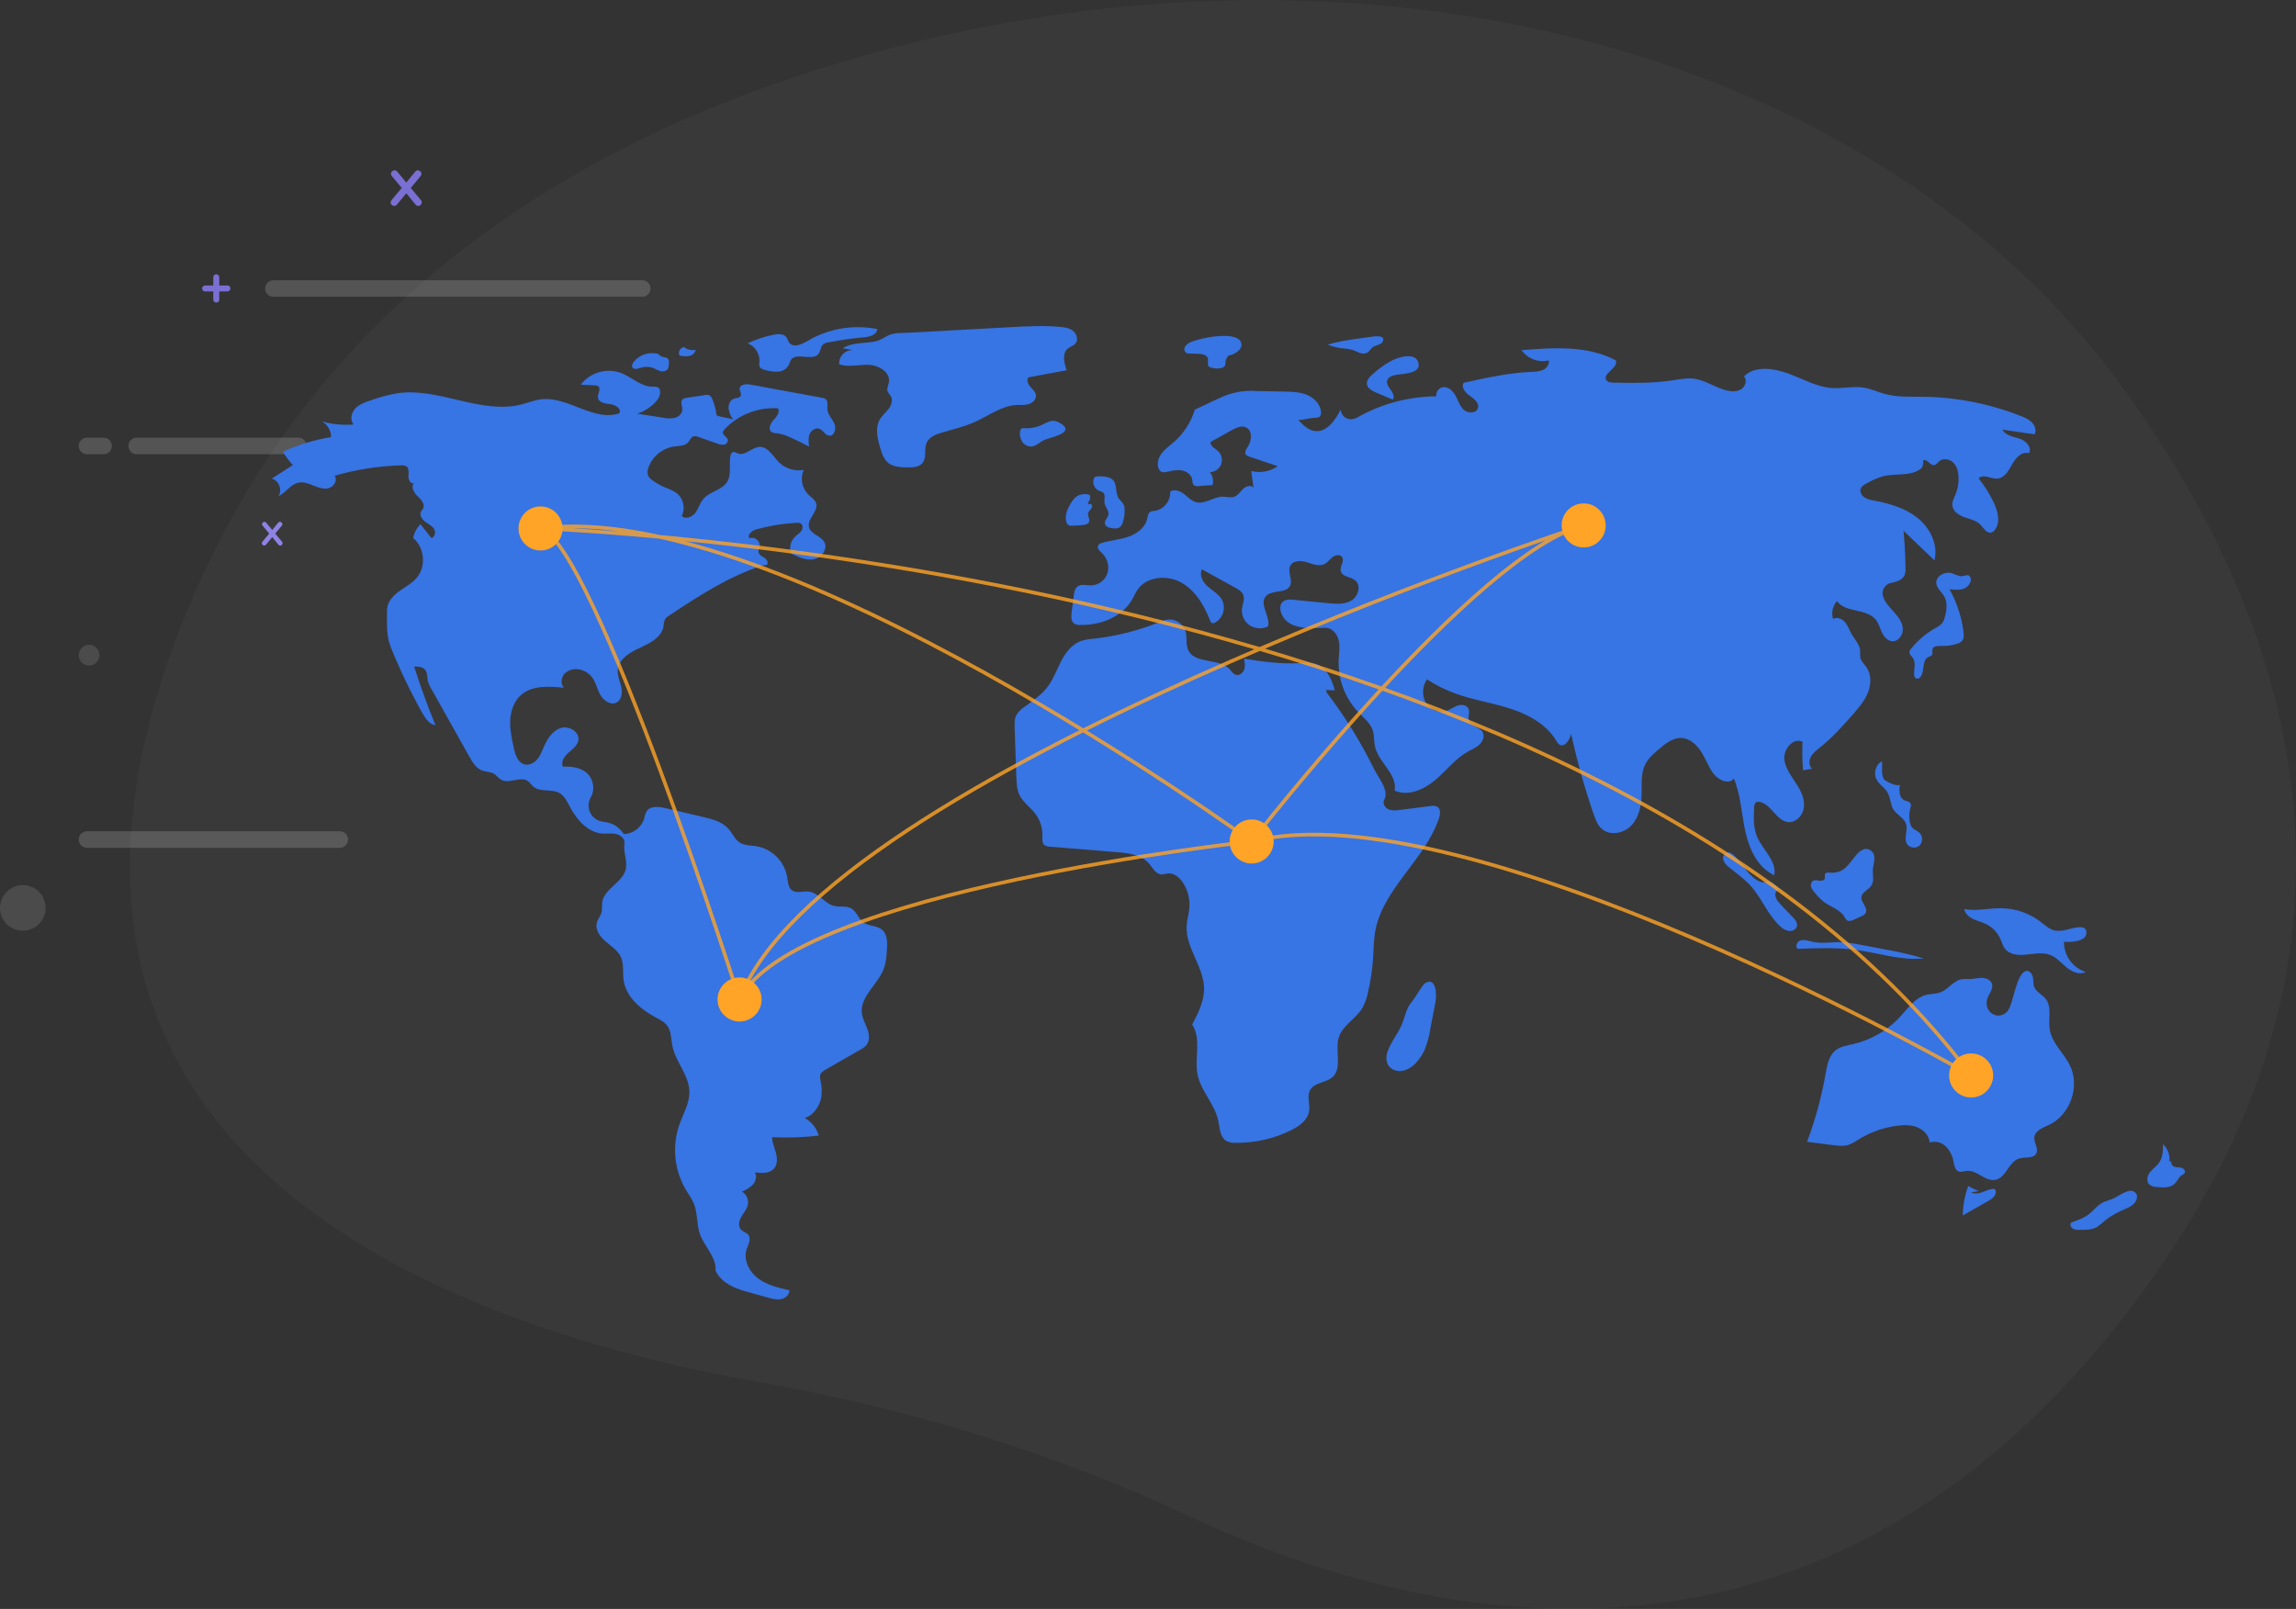 <?xml version="1.0" encoding="utf-8"?>
<!-- Generator: Adobe Illustrator 17.0.0, SVG Export Plug-In . SVG Version: 6.00 Build 0)  -->
<!DOCTYPE svg PUBLIC "-//W3C//DTD SVG 1.1//EN" "http://www.w3.org/Graphics/SVG/1.1/DTD/svg11.dtd">
<svg version="1.1" id="e37c00f5-ff96-45aa-87ea-1a24b78ba7bd"
	 xmlns="http://www.w3.org/2000/svg" xmlns:xlink="http://www.w3.org/1999/xlink" x="0px" y="0px" width="1247.173px"
	 height="873.979px" viewBox="-1447.534 23.733 1247.173 873.979" enable-background="new -1447.534 23.733 1247.173 873.979"
	 xml:space="preserve">
<rect x="-1447.534" y="23.733" width="1247.173" height="873.979" fill="#333333" stroke="none"/>
<g>
	<circle fill="#C4C4C4" fill-opacity="0.17" cx="-1399.146" cy="379.628" r="5.627"/>
	<circle fill="#C4C4C4" fill-opacity="0.17" cx="-1435.156" cy="516.916" r="12.378"/>
	<path fill="#C4C4C4" fill-opacity="0.23" d="M-1298.993,175.946h200.306c2.486,0,4.501,2.015,4.501,4.501l0,0
		c0,2.486-2.015,4.501-4.501,4.501h-200.306c-2.486,0-4.501-2.015-4.501-4.501l0,0
		C-1303.494,177.961-1301.479,175.946-1298.993,175.946z"/>
	<path fill="#C4C4C4" fill-opacity="0.23" d="M-1373.264,261.47h87.774c2.486,0,4.501,2.015,4.501,4.501l0,0
		c0,2.486-2.015,4.501-4.501,4.501h-87.774c-2.486,0-4.501-2.015-4.501-4.501l0,0C-1377.765,263.485-1375.75,261.47-1373.264,261.47
		z"/>
	<path fill="#C4C4C4" fill-opacity="0.23" d="M-1400.271,475.279h137.288c2.486,0,4.501,2.015,4.501,4.501l0,0
		c0,2.486-2.015,4.501-4.501,4.501h-137.288c-2.486,0-4.501-2.015-4.501-4.501l0,0
		C-1404.772,477.294-1402.757,475.279-1400.271,475.279z"/>
	<path fill="#C4C4C4" fill-opacity="0.23" d="M-1400.271,261.47h9.003c2.486,0,4.501,2.015,4.501,4.501l0,0
		c0,2.486-2.015,4.501-4.501,4.501h-9.003c-2.486,0-4.501-2.015-4.501-4.501l0,0C-1404.772,263.485-1402.757,261.47-1400.271,261.47
		z"/>
	<path fill="#7A6FD3" d="M-1324.002,178.8c0.462,0,0.851,0.158,1.166,0.473c0.315,0.294,0.473,0.672,0.473,1.134
		s-0.157,0.851-0.473,1.166c-0.315,0.315-0.704,0.473-1.166,0.473h-4.411v4.443c0,0.462-0.157,0.851-0.473,1.166
		c-0.315,0.294-0.704,0.441-1.166,0.441s-0.851-0.147-1.166-0.441c-0.315-0.315-0.473-0.704-0.473-1.166v-4.443h-4.411
		c-0.462,0-0.851-0.158-1.166-0.473c-0.315-0.315-0.473-0.704-0.473-1.166s0.158-0.84,0.473-1.134
		c0.315-0.315,0.704-0.473,1.166-0.473h4.411v-4.443c0-0.462,0.158-0.851,0.473-1.166c0.315-0.315,0.704-0.473,1.166-0.473
		s0.851,0.158,1.166,0.473c0.315,0.315,0.473,0.704,0.473,1.166v4.443H-1324.002z"/>
	<path fill="#7A6FD3" d="M-1218.907,132.41c0.342,0.396,0.513,0.81,0.513,1.242c0,0.522-0.207,0.981-0.621,1.377
		c-0.396,0.378-0.855,0.567-1.377,0.567c-0.54,0-0.999-0.225-1.377-0.675l-5.077-6.212l-5.131,6.212
		c-0.396,0.45-0.855,0.675-1.377,0.675c-0.504,0-0.963-0.189-1.377-0.567c-0.396-0.396-0.594-0.855-0.594-1.377
		c0-0.45,0.162-0.864,0.486-1.242l5.536-6.59l-5.348-6.401c-0.342-0.396-0.513-0.81-0.513-1.242c0-0.522,0.198-0.972,0.594-1.35
		c0.414-0.396,0.873-0.594,1.377-0.594c0.54,0,1.008,0.234,1.404,0.702l4.942,5.969l4.888-5.969
		c0.396-0.468,0.864-0.702,1.404-0.702c0.504,0,0.954,0.198,1.35,0.594c0.414,0.378,0.621,0.828,0.621,1.35
		c0,0.45-0.162,0.864-0.486,1.242l-5.348,6.401L-1218.907,132.41z"/>
	<path fill="#8A7FE3" d="M-1294.366,317.969c0.228,0.263,0.342,0.54,0.342,0.828c0,0.349-0.138,0.655-0.414,0.918
		c-0.264,0.252-0.57,0.378-0.918,0.378c-0.36,0-0.666-0.151-0.918-0.45l-3.385-4.141l-3.421,4.141
		c-0.264,0.299-0.57,0.45-0.918,0.45c-0.336,0-0.642-0.126-0.918-0.378c-0.264-0.263-0.396-0.569-0.396-0.918
		c0-0.299,0.108-0.576,0.324-0.828l3.691-4.393l-3.565-4.267c-0.228-0.263-0.342-0.54-0.342-0.828c0-0.349,0.132-0.648,0.396-0.9
		c0.276-0.263,0.582-0.396,0.918-0.396c0.36,0,0.672,0.155,0.936,0.468l3.295,3.979l3.259-3.979
		c0.264-0.313,0.576-0.468,0.936-0.468c0.336,0,0.636,0.133,0.9,0.396c0.276,0.252,0.414,0.551,0.414,0.9
		c0,0.299-0.108,0.576-0.324,0.828l-3.565,4.267L-1294.366,317.969z"/>
</g>
<title>connected world</title>
<path fill="#FFFFFF" fill-opacity="0.03" d="M-293.001,236.185C-426.544,50.355-708.646-25.026-986.084,56.161
	c-146.673,42.921-288.094,128.92-358.178,295.441c-125.283,297.675,137.765,392.745,309.77,423.045
	c83.172,14.651,161.507,39.263,233.089,72.771c128.783,60.284,356.739,113.702,528.632-137.409
	C-148.182,528.003-204.049,359.966-293.001,236.185z"/>
<path fill="#3774E4" d="M-1058.268,249.366c-0.374-2.953-1.129-5.846-2.248-8.605c-0.288-1.055-1.007-1.94-1.98-2.439
	c-0.643-0.167-1.318-0.175-1.965-0.022l-10.087,1.544c-0.844,0.039-1.653,0.353-2.302,0.894c-1.314,1.382-0.02,3.607-0.06,5.513
	c-0.045,2.143-1.95,3.883-4.015,4.459c-2.108,0.426-4.283,0.399-6.38-0.079l-14.105-2.192c4.154-1.326,7.852-3.794,10.671-7.121
	c1.856-2.199,2.844-6.304,0.161-7.345c-0.797-0.219-1.628-0.285-2.45-0.197c-6.391,0.05-11.419-5.286-17.402-7.533
	c-7.855-2.76-16.593-0.155-21.655,6.455l7.514,0.362c0.707-0.039,1.408,0.148,2.001,0.534c1.647,1.353-0.401,3.952-0.169,6.07
	c0.301,2.752,3.956,3.34,6.711,3.619c2.755,0.278,6.25,2.517,4.925,4.948c-13.847,4.769-27.937-9.323-42.479-7.588
	c-3.681,0.439-7.156,1.885-10.749,2.794c-21.951,5.554-44.644-9.264-67.068-6.126c-4.985,0.85-9.885,2.142-14.64,3.861
	c-3.052,1.002-6.235,2.085-8.453,4.409c-2.218,2.324-3.062,6.298-0.961,8.729c-5.79,0.477-11.619-0.077-17.216-1.636
	c3.083,1.714,4.984,4.973,4.959,8.5c-9.041,1.474-17.842,4.158-26.167,7.979c1.554,2.584,3.369,5.001,5.416,7.215l-11.445,7.353
	c3.867,0.974,5.866,6.247,3.617,9.54c4.009-1.784,6.494-6.398,10.782-7.333c2.809-0.613,5.667,0.536,8.332,1.616
	c2.665,1.079,5.593,2.126,8.352,1.316s4.793-4.387,3.04-6.666c11.79-3.44,23.975-5.344,36.253-5.664
	c0.947-0.119,1.908,0.063,2.746,0.521c1.598,1.109,1.178,3.504,1.092,5.447s1.428,4.497,3.165,3.621
	c-2.043,1.772-0.297,5.108,1.664,6.971c1.96,1.863,4.323,4.434,3.123,6.858c-0.313,0.633-0.844,1.139-1.146,1.777
	c-0.89,1.884,0.523,4.081,2.189,5.332c1.666,1.251,3.707,2.126,4.864,3.858s0.632,4.765-1.438,5.007l-5.882-7.469
	c-2.01,2.084-3.387,4.695-3.974,7.53c6.238,5.099,7.176,15.478,1.954,21.613c-2.669,3.135-6.464,5.04-9.776,7.486
	s-6.377,5.928-6.369,10.045c0.014,7.113-0.567,13.721,2.099,20.316c4.915,12.16,10.59,23.999,16.99,35.447
	c1.681,3.006,3.853,6.301,7.258,6.819c-4.303-10.476-8.177-21.115-11.621-31.917c2.243,0.009,4.836,0.187,6.151,2.004
	c1.089,1.505,0.855,3.551,1.193,5.378c0.43,1.77,1.148,3.457,2.124,4.994l20.55,36.605c1.703,3.034,3.658,6.292,6.913,7.521
	c2.082,0.786,4.49,0.638,6.406,1.769c1.502,0.887,2.513,2.46,4.044,3.296c4.329,2.361,10.349-2.167,14.394,0.652
	c1.157,0.806,1.893,2.087,2.958,3.01c3.736,3.236,9.865,1.071,14.179,3.485c2.78,1.556,4.22,4.667,5.703,7.486
	c3.714,7.062,9.723,13.981,17.683,14.543c2.5,0.177,5.054-0.297,7.498,0.259c2.444,0.556,4.85,2.689,4.457,5.164
	c-0.673,4.244,1.424,8.891,0.861,13.151c-1.026,7.759-12.032,11.169-12.978,18.939c-0.207,1.701,0.117,3.457-0.288,5.122
	c-0.496,2.041-2.029,3.702-2.574,5.731c-1.032,3.844,1.722,7.67,4.748,10.256s6.635,4.816,8.289,8.437
	c1.748,3.827,0.89,8.289,1.458,12.457c1.241,9.1,9.102,15.847,17.191,20.197c2.465,1.325,5.111,2.608,6.706,4.908
	c2.082,3.001,1.875,6.957,2.57,10.543c1.703,8.782,9.095,16.017,9.305,24.96c0.149,6.356-3.384,12.122-5.495,18.12
	c-4.004,11.627-2.744,24.422,3.451,35.046c1.579,2.666,3.467,5.18,4.584,8.07c1.993,5.158,1.346,11.02,3.184,16.235
	c2.43,6.895,9.106,12.589,8.467,19.872c3.031,6.294,9.724,9.387,16.454,11.26l12.062,3.357c2.309,0.643,4.723,1.291,7.074,0.825
	s4.596-2.418,4.535-4.815c-5.915-1.334-12.019-2.752-16.895-6.357s-8.216-10.023-6.366-15.797c0.858-2.677,2.683-5.769,0.948-7.982
	c-0.993-1.267-2.81-1.598-3.931-2.753c-1.748-1.803-1.147-4.831,0.109-7.005s3.073-4.116,3.579-6.576
	c0.524-2.817-0.758-5.664-3.216-7.138c2.236-0.844,4.27-2.149,5.97-3.831c1.57-1.793,2.295-4.557,1.06-6.595
	c3.667,0.465,7.997,0.693,10.405-2.113c1.922-2.24,1.791-5.59,1.031-8.442s-2.044-5.624-2.084-8.575
	c8.46,0.401,16.939,0.113,25.353-0.86c-1.217-4.098-3.981-7.56-7.708-9.654c3.811-0.645,7.282-5.207,8.486-8.879
	c1.204-3.672,0.897-7.673,0.153-11.465c-0.286-0.976-0.325-2.008-0.114-3.004c0.429-1.367,1.772-2.202,3.015-2.916l18.914-10.863
	c1.129-0.565,2.152-1.321,3.025-2.233c1.982-2.328,1.688-5.841,0.673-8.725c-1.015-2.884-2.64-5.595-3.031-8.627
	c-1.169-9.068,8.538-15.573,11.813-24.109c1.286-3.35,1.548-6.991,1.796-10.57c0.267-3.844,0.287-8.31-2.665-10.787
	c-2.829-2.375-7.25-1.845-10.211-4.054c-2.714-2.025-3.651-5.958-6.616-7.594c-2.693-1.485-6.07-0.541-9.065-1.239
	c-5.274-1.23-8.592-7.308-13.978-7.871c-3.039-0.318-6.478,1.168-8.969-0.602c-2.195-1.559-2.283-4.694-2.7-7.353
	c-1.499-8.466-8.114-15.101-16.575-16.628c-3.133-0.502-6.544-0.312-9.209-2.033c-2.699-1.744-3.937-5.008-6.057-7.422
	c-3.417-3.891-8.798-5.274-13.84-6.459l-20.505-4.821c-3.64-0.856-8.332-1.31-10.286,1.879c-0.578,1.214-0.988,2.502-1.217,3.827
	c-1.502,4.918-6.003,8.306-11.144,8.388c-1.719-2.931-4.503-5.086-7.772-6.013c-2.079-0.579-4.305-0.644-6.288-1.496
	c-4.384-2.14-6.203-7.428-4.063-11.812c0.073-0.149,0.15-0.296,0.231-0.441c2.43-4.327,1.661-9.746-1.879-13.225
	c-3.487-3.131-8.531-3.887-13.207-3.574c-1.225-2.672,0.823-5.687,3.03-7.629s4.886-3.851,5.366-6.751
	c0.756-4.561-5.064-8.026-9.483-6.666s-7.24,5.652-9.104,9.883c-1.07,2.428-1.979,4.984-3.667,7.031
	c-1.688,2.047-4.405,3.513-6.975,2.856c-3.639-0.93-5.044-5.253-5.849-8.922c-1.08-4.922-2.167-9.912-1.941-14.946
	c0.226-5.034,1.923-10.203,5.635-13.61c6.049-5.553,15.328-5.009,23.491-4.123c-1.929-2.173-1.452-5.835,0.612-7.881
	c2.212-1.965,5.25-2.712,8.121-1.995c2.46,0.512,4.676,1.837,6.291,3.762c2.32,2.828,2.979,6.647,4.733,9.857
	s5.696,5.948,8.923,4.226c2.787-1.488,3.23-5.353,2.536-8.435s-2.167-6.08-1.916-9.229c0.479-6.01,6.709-9.627,12.206-12.102
	c5.497-2.475,11.792-5.803,12.663-11.769c0.03-1.168,0.25-2.323,0.652-3.42c0.609-0.969,1.457-1.766,2.461-2.315
	c16.044-10.603,32.355-21.335,50.692-27.129c0.954-0.301,1.066,0.034,2.038-0.203c1.361-0.786,0.459-2.962-0.846-3.838
	c-1.305-0.876-3.048-1.549-3.379-3.085c-0.243-1.129,0.422-2.238,0.595-3.381c0.425-2.807-2.933-5.399-5.541-4.276
	c-1.473-1.951,1.442-4.217,3.798-4.866c7.077-1.948,14.342-3.134,21.67-3.54c0.846-0.134,1.712,0.013,2.466,0.419
	c1.231,0.853,1.074,2.808,0.201,4.025s-2.229,1.981-3.316,3.011c-2.421,2.359-3.327,5.87-2.348,9.105
	c3.826,1.946,7.986,3.95,12.223,3.264c4.237-0.686,7.999-5.447,6.007-9.249c-1.855-3.541-7.426-4.34-8.384-8.221
	c-1.122-4.544,5.31-8.585,3.862-13.035c-0.635-1.949-2.577-3.097-4.068-4.504c-3.604-3.532-4.666-8.915-2.674-13.552
	c-4.927,0.867-9.969-0.711-13.523-4.232c-3.234-3.264-5.815-8.414-10.408-8.267c-4.215,0.134-7.845,5.051-11.786,3.551
	c-0.969-0.369-1.992-1.12-2.931-0.68c-0.624,0.405-1.027,1.074-1.093,1.815c-1.002,4.788,0.721,10.244-1.888,14.382
	c-2.84,4.503-9.409,5.127-12.852,9.187c-1.869,2.204-2.593,5.174-4.311,7.498c-1.718,2.324-5.364,3.801-7.426,1.776
	c2.087-4.289,0.933-9.451-2.78-12.445c-1.914-1.249-3.977-2.252-6.141-2.987c-2.418-1.024-4.718-2.306-6.861-3.824
	c-1.073-0.647-1.945-1.58-2.519-2.695c-0.453-1.396-0.392-2.907,0.172-4.262c2.131-6.108,7.47-10.534,13.867-11.494
	c2.745-0.373,5.94-0.242,7.756-2.333c0.961-1.107,1.465-2.78,2.861-3.229c0.892-0.179,1.819-0.065,2.641,0.325l10.245,3.606
	c1.143,0.516,2.401,0.724,3.65,0.604c1.284-0.173,2.217-1.307,2.14-2.6c-0.327-1.701-2.945-2.518-2.707-4.234
	c0.133-0.556,0.432-1.059,0.858-1.441c7.486-7.968,18.141-12.176,29.051-11.472c1.293,2.124-0.752,4.639-2.454,6.452
	c-1.702,1.813-3.069,5.052-1.011,6.448c0.843,0.43,1.781,0.642,2.728,0.614c2.522,0.341,4.974,1.085,7.261,2.202
	c3.54,1.541,7.013,3.226,10.417,5.057c-0.301-2.245-0.588-4.609,0.263-6.708s3.269-3.745,5.381-2.928
	c2.036,0.788,3.079,3.483,5.248,3.73c2.893,0.329,4.034-3.944,2.826-6.593c-1.208-2.649-3.6-4.867-3.8-7.772
	c-0.135-1.96,0.611-4.39-0.954-5.576c-0.557-0.356-1.189-0.578-1.847-0.648l-39.084-7.192c-2.321-0.427-5.674-0.1-5.777,2.258
	c-0.057,1.316,1.118,2.618,0.597,3.828c-0.556,1.291-2.381,1.173-3.711,1.63c-2.063,0.709-3.098,3.158-2.9,5.331
	c0.363,2.159,1.199,4.21,2.448,6.008C-1051.877,250.625-1055.726,250.429-1058.268,249.366z"/>
<path fill="#3774E4" d="M-1089.453,216.189c-5.049-1.671-10.603-0.007-13.902,4.164c-0.644,0.847-1.184,2.015-0.645,2.933
	c0.772,1.315,2.74,0.796,4.192,0.325c2.133-0.762,4.454-0.817,6.621-0.158c1.363,0.468,2.581,1.295,3.95,1.745
	c1.357,0.568,2.917,0.34,4.056-0.593c0.939-0.958,0.998-2.447,1-3.788c0.132-0.909-0.153-1.829-0.776-2.504
	c-0.548-0.317-1.163-0.499-1.796-0.531c-1.416-0.262-2.696-1.01-3.62-2.115"/>
<path fill="#3774E4" d="M-1075.36,212.265c-1.775-0.097-3.293,1.264-3.39,3.04c-0.028,0.513,0.067,1.026,0.278,1.495
	c1.694,0.462,3.464,0.577,5.203,0.339c1.774-0.275,3.209-1.591,3.637-3.334c-2.048,0.373-4.161-0.031-5.928-1.132"/>
<path fill="#3774E4" d="M-1028.077,205.712c-4.61,0.98-9.089,2.501-13.342,4.532c4.117,1.582,6.715,5.669,6.402,10.068
	c-0.18,0.823-0.159,1.676,0.061,2.489c0.49,1.188,1.91,1.634,3.158,1.939c2.243,0.683,4.585,0.981,6.927,0.884
	c2.38-0.125,4.537-1.442,5.734-3.504c0.339-0.963,0.738-1.904,1.192-2.819c2.992-4.557,11.881,0.953,15.094-3.451
	c1.132-1.552,1.028-3.887,2.503-5.116c0.763-0.536,1.648-0.873,2.574-0.982c6.461-1.284,12.986-2.213,19.548-2.784
	c3.109-0.271,7.162-1.387,7.188-4.508c-11.711-2.3-23.854-0.666-34.541,4.647c-3.85,1.929-8.943,5.985-12.652,3.429
	c-1.389-0.957-1.32-3.535-3.231-4.612C-1023.416,204.823-1026.003,205.271-1028.077,205.712z"/>
<path fill="#3774E4" d="M-989.778,212.874l5.497,1.056c-3.93-0.174-7.258,2.871-7.432,6.802c-0.014,0.306-0.007,0.613,0.019,0.918
	c5.148,1.72,10.761,0.046,16.184,0.275s11.733,4.102,10.807,9.451c-0.28,1.617-1.214,3.233-0.728,4.801
	c0.34,1.099,1.31,1.878,1.856,2.89c1.14,2.109,0.229,4.776-1.21,6.693s-3.374,3.446-4.637,5.483
	c-3.142,5.067-1.357,11.617,0.515,17.277c0.541,2.139,1.54,4.134,2.929,5.849c2.773,2.948,7.292,3.205,11.339,3.264
	c2.945,0.043,6.32-0.103,8.182-2.385c2.432-2.979,0.731-7.628,2.332-11.125c1.454-3.176,5.159-4.538,8.515-5.504
	c6.149-1.77,12.416-3.275,18.229-5.949c7.219-3.32,13.965-8.495,21.899-8.922c2.226-0.12,4.507,0.143,6.651-0.467
	c2.144-0.61,4.181-2.464,4.019-4.687c-0.139-1.9-1.746-3.294-3.002-4.726s-2.242-3.634-1.088-5.149l20.797-3.884
	c-1.474-4.017-2.623-9.309,0.765-11.924c1.222-0.944,2.859-1.321,3.899-2.461c1.774-1.944,0.882-5.293-1.166-6.946
	s-4.816-2.037-7.438-2.255c-9.119-0.757-18.29-0.257-27.427,0.244c-17.86,0.979-35.72,1.958-53.58,2.937
	c-3.595,0.197-7.746-0.104-11.044,1.123c-2.792,1.038-4.776,2.945-7.969,3.614C-977.958,210.401-984.445,209.565-989.778,212.874z"
	/>
<path fill="#3774E4" d="M-891.294,256.327c-0.56-0.089-1.133,0.041-1.6,0.363c-0.309,0.34-0.493,0.775-0.521,1.234
	c-0.355,2.024,0.068,4.107,1.184,5.832c1.158,1.724,3.159,2.683,5.228,2.507c2.475-0.316,4.3-2.427,6.575-3.458
	c3.507-1.587,18.403-4.061,8.099-9.627c-3.551-1.918-5.845-0.225-8.644,1.039C-884.157,255.845-887.725,256.575-891.294,256.327z"/>
<path fill="#3774E4" d="M-801.044,209.731c-1.203,0.492-2.21,1.368-2.862,2.492c-0.625,1.185-0.21,2.652,0.943,3.335
	c0.449,0.163,0.926,0.239,1.404,0.223l4.892,0.146c2.078,0.062,4.674,0.505,5.233,2.508c0.415,1.487-0.513,3.398,0.606,4.461
	c0.481,0.372,1.059,0.598,1.664,0.649c1.612,0.414,3.294,0.468,4.929,0.159c3.56-0.955,1.689-3.127,2.81-5.062
	c1.715-2.96,1.418-1.168,4.441-2.864c2.232-1.253,5.116-3.525,3.253-6.718C-776.97,203.506-796.263,207.346-801.044,209.731z"/>
<path fill="#3774E4" d="M-704.485,206.94l-2.841,0.379c-6.406,0.855-12.848,1.718-19.018,3.641c2.671,1.056,5.473,1.743,8.329,2.044
	c1.572,0.077,3.134,0.299,4.665,0.663c2.725,0.811,5.471,2.906,8.104,1.833c1.632-0.665,2.165-2.365,3.517-3.266
	c0.934-0.622,4.475-1.629,4.871-2.257C-693.656,204.902-702.025,206.611-704.485,206.94z"/>
<path fill="#3774E4" d="M-692.011,219.851c-3.795,2.122-7.315,4.7-10.483,7.677c-1.335,1.255-2.698,2.815-2.577,4.643
	c0.161,2.429,2.749,3.839,4.991,4.788l9.081,3.845c1.102-1.553,0.093-3.696-1.045-5.222s-2.492-3.291-1.989-5.128
	c0.574-2.095,3.129-2.81,5.271-3.171c3.491-0.588,12.907-0.541,11.776-6.167C-678.319,214.488-688.507,217.892-692.011,219.851z"/>
<path fill="#3774E4" d="M-693.837,594.978c-0.865,2.503-0.947,5.451,0.549,7.637c1.678,2.452,5.036,3.366,7.942,2.744
	c2.893-0.77,5.472-2.428,7.374-4.741c1.739-1.938,3.169-4.131,4.241-6.504c1.496-3.697,2.551-7.558,3.144-11.502l2.82-14.804
	c0.63-3.309,0.606-13.452-5.475-10.147c-1.661,0.903-5.508,8.031-7.249,10.053c-3.138,3.643-3.553,7.178-5.205,11.592
	C-687.766,584.833-691.924,589.441-693.837,594.978z"/>
<path fill="#3774E4" d="M-372.655,670.735c-1.99-0.777-3.921-1.696-5.778-2.751c-1.862,5.12-2.853,10.517-2.929,15.965l13.616-7.705
	c2.048-1.159,4.37-2.769,4.326-5.122c0.038-0.592-0.251-1.157-0.753-1.474c-0.303-0.121-0.632-0.16-0.955-0.112
	c-2.019,0.168-3.86,1.162-5.764,1.853s-4.132,1.056-5.879,0.031"/>
<path fill="#3774E4" d="M-300.828,675.309c-1.494,0.407-2.954,0.931-4.366,1.567c-3.125,1.59-5.25,4.609-8.062,6.703
	c-2.691,2.004-5.93,3.104-9.109,4.174c-0.935,0.827-0.506,2.492,0.51,3.218c1.092,0.621,2.344,0.902,3.596,0.808
	c3.303,0.073,6.784,0.105,9.677-1.491c1.63-1.058,3.156-2.268,4.556-3.616c3.383-2.823,7.446-4.685,11.467-6.485
	c1.464-0.553,2.817-1.362,3.997-2.39c2.527-2.49,2.705-6.331-0.939-7.178C-292.446,669.936-298.025,674.402-300.828,675.309z"/>
<path fill="#3774E4" d="M-269.092,654.579c0.332-3.471-0.95-6.902-3.475-9.307c-0.037,3.428-0.141,7.079-2.069,9.914
	c-1.374,2.02-3.527,3.384-5.032,5.307s-2.173,4.973-0.408,6.661c1.128,0.859,2.503,1.332,3.92,1.35
	c3.514,0.414,7.581,0.644,10.045-1.894c1.345-1.386,1.999-3.438,3.64-4.456c0.611-0.257,1.157-0.647,1.597-1.143
	c0.677-1.077-0.399-2.496-1.61-2.884s-2.547-0.206-3.764-0.574s-2.335-1.738-1.71-2.846"/>
<path fill="#3774E4" d="M-325.497,528.908c-1.844,0.448-3.753,0.561-5.636,0.332c-3.128-0.575-5.563-2.933-8.088-4.866
	c-6.004-4.571-13.302-7.121-20.846-7.283c-6.863-0.13-13.789,1.73-20.529,0.433c0.44,2.449,2.536,4.286,4.772,5.378
	s4.704,1.641,6.951,2.711c3.599,1.73,6.453,4.699,8.039,8.363c0.724,1.689,1.179,3.528,2.275,5.003
	c2.241,3.015,6.488,3.677,10.236,3.43c4.887-0.321,9.991-1.727,14.537,0.094c3.478,1.393,5.967,4.437,8.871,6.804
	s6.994,4.124,10.329,2.416c-7.109-2.302-11.896-8.958-11.814-16.43c3.271,0.301,12.69,0.184,12.183-5.373
	C-314.647,525.21-322.689,528.4-325.497,528.908z"/>
<path fill="#3774E4" d="M-368.28,567.225c0.581-3.185,3.757-5.997,2.767-9.08c-0.684-2.132-3.156-3.184-5.394-3.237
	s-4.437,0.614-6.675,0.677c-1.457-0.077-2.917-0.057-4.371,0.062c-4.442,0.73-7.181,5.387-11.367,7.042
	c-2.546,1.007-5.406,0.814-8.053,1.51c-6.01,1.58-9.813,7.259-14.014,11.838c-6.788,7.365-15.631,12.522-25.384,14.804
	c-3.417,0.791-7.09,1.297-9.807,3.517c-3.597,2.939-4.482,7.977-5.282,12.552c-2.211,12.636-5.59,25.039-10.093,37.051l14.27,1.822
	c2.713,0.346,5.524,0.685,8.139-0.118c1.9-0.717,3.699-1.675,5.353-2.852c6.356-3.946,13.469-6.514,20.879-7.537
	c3.737-0.513,7.655-0.607,11.162,0.782s6.516,4.539,6.809,8.3c3.09-0.961,6.459-0.142,8.762,2.131
	c2.235,2.277,3.698,5.198,4.183,8.351c0.376,1.952,0.752,4.292,2.564,5.111c1.478,0.668,3.173-0.051,4.79-0.181
	c5.487-0.439,10.039,5.958,15.432,4.857c5.784-1.181,7.203-9.843,12.846-11.578c3.241-0.996,7.786,0.215,9.338-2.799
	c1.368-2.657-1.361-5.723-1.08-8.698c0.347-3.663,4.667-5.218,7.998-6.781c11.484-5.389,16.934-20.845,11.369-32.245
	c-3.297-6.754-9.785-12.071-10.983-19.491c-0.922-5.709,1.329-12.366-2.311-16.859c-1.852-2.286-4.987-3.548-6.088-6.275
	c-0.693-1.717-0.415-3.665-0.788-5.479s-1.956-3.711-3.747-3.241c-5.199,1.365-6.858,17.425-9.641,21.327
	C-360.927,578.44-369.613,574.533-368.28,567.225z"/>
<path fill="#3774E4" d="M-464.375,534.976c-1.777-0.498-3.717-0.989-5.419-0.277s-2.696,3.211-1.33,4.451
	c10.688-0.416,21.442-0.83,32.04,0.622c12.21,1.672,24.294,5.815,36.558,4.596c-7.005-2.067-14.126-3.719-21.326-4.949
	l-12.006-2.293c-3.221-0.675-6.475-1.177-9.749-1.506C-452.456,535.054-457.64,536.864-464.375,534.976z"/>
<path fill="#3774E4" d="M-453.674,497.75c-0.887-0.074-1.986-0.138-2.445,0.625c-0.439,0.729,0.063,1.692-0.172,2.509
	c-0.322,1.117-1.785,1.402-2.937,1.25s-2.398-0.516-3.419,0.039c-1.063,0.726-1.52,2.068-1.12,3.292
	c0.417,1.183,1.092,2.26,1.976,3.15c1.51,1.902,3.23,3.628,5.128,5.143c3.674,2.712,8.65,4.018,10.964,7.955
	c0.326,0.763,0.828,1.438,1.464,1.971c1.111,0.704,2.559,0.168,3.755-0.378l4.192-1.915c0.755-0.272,1.429-0.73,1.96-1.333
	c0.958-1.299,0.369-3.147-0.434-4.547s-1.833-2.849-1.66-4.454c0.308-2.862,3.987-3.956,5.5-6.405
	c1.525-2.468,0.532-5.648,0.708-8.544c0.206-3.387,2.334-7.792-1.09-10.323c-2.91-2.151-5.691-0.163-7.78,2.211
	C-443.492,493.004-445.575,498.426-453.674,497.75z"/>
<path fill="#3774E4" d="M-428.229,447.147c1.431,2.74,4.415,4.376,5.975,7.044c1.692,2.893,1.499,6.63,3.334,9.434
	c1.883,2.877,5.672,4.404,6.728,7.675c1.153,3.572-1.463,7.913,0.622,11.034c1.551,2.035,4.457,2.427,6.492,0.876
	c0.104-0.08,0.206-0.164,0.303-0.252c1.828-1.99,1.737-5.075-0.206-6.954c-1.234-1.126-3.007-1.612-4.038-2.927
	c-0.537-0.759-0.894-1.629-1.046-2.546c-0.562-2.645-0.472-5.387,0.262-7.989c0.276-0.66,0.346-1.389,0.201-2.09
	c-0.464-1.349-2.29-1.444-3.572-2.07c-2.911-1.421-2.841-5.53-2.332-8.729c-0.339,2.13-7.926-1.493-8.72-2.699
	c-1.578-2.397-0.719-7.02-1.032-9.669C-428.664,438.928-429.979,443.797-428.229,447.147z"/>
<path fill="#3774E4" d="M-504.666,489.309c-1.4-1.568-3.51-3.208-5.387-2.262c-1.432,0.721-1.826,2.703-1.265,4.205
	c0.684,1.459,1.737,2.715,3.055,3.642c3.913,3.227,8.126,6.139,11.539,9.89c6.108,6.713,9.344,15.77,15.987,21.954
	c1.335,1.434,3.103,2.391,5.034,2.724c1.935,0.18,4.109-1.059,4.331-2.99c0.183-1.591-0.926-3.014-2.009-4.193
	c-2.581-2.807-5.406-5.391-7.842-8.323c-1.125-1.127-1.832-2.603-2.004-4.186c-0.012-1.579,1.428-3.232,2.958-2.841
	c-1.861-0.476-3.241-3.576-5.972-4.159c-2.282-0.487-2.835,0.926-5.551-0.239C-496.973,500.31-501.037,493.37-504.666,489.309z"/>
<path fill="#3774E4" d="M-382.933,336.662c-1.486-0.442-2.947-0.964-4.377-1.563c-3.847-1.155-8.936,1.673-8.423,5.656
	c0.341,2.647,2.804,4.431,4.164,6.727c2.017,3.404,1.479,7.722,0.419,11.535c-0.26,1.18-0.755,2.297-1.455,3.282
	c-0.979,1.04-2.149,1.882-3.447,2.48c-5.195,2.913-9.776,6.805-13.49,11.46c-0.404,0.43-0.685,0.96-0.815,1.536
	c-0.183,1.345,1.168,2.325,1.933,3.446c1.698,2.492,0.471,5.845,0.638,8.855c-0.052,0.865,0.347,1.696,1.055,2.197
	c1.023,0.52,2.236-0.363,2.791-1.368c1.841-3.335,0.454-8.687,3.907-10.295c0.653-0.304,1.445-0.432,1.881-1.006
	c0.691-0.91,0.024-2.258,0.375-3.346c0.526-1.633,2.76-1.707,4.475-1.634c2.953,0.124,5.906-0.27,8.724-1.161
	c1.106-0.263,2.11-0.844,2.888-1.672c1.032-1.288,0.941-3.12,0.734-4.758c-1.033-8.165-3.619-16.057-7.62-23.25
	c3.033,0.387,6.333,0.723,8.95-0.858c1.466-0.885,3.223-3.532,2.496-5.334C-378.279,334.741-380.356,337.139-382.933,336.662z"/>
<path fill="#3774E4" d="M-771.782,381.569c0.363,1.947,0.72,3.997,0.082,5.871s-2.645,3.441-4.54,2.867
	c-1.471-0.446-2.32-1.925-3.365-3.052c-5.808-6.27-18.912-2.64-22.5-10.397c-1.464-3.166-0.469-6.959-1.468-10.301
	c-1.296-3.973-5.114-6.567-9.285-6.308c-1.85,0.267-3.65,0.805-5.343,1.595c-11.344,4.543-23.254,7.522-35.401,8.854
	c-2.309,0.141-4.592,0.556-6.802,1.238c-4.988,1.808-8.396,6.432-10.821,11.151c-2.425,4.719-4.216,9.827-7.468,14.019
	c-3.417,4.406-8.206,7.491-12.673,10.828c-1.721,1.109-3.154,2.611-4.181,4.382c-0.968,1.988-0.914,4.301-0.839,6.511l0.913,26.844
	c0.117,3.453,0.265,7.029,1.81,10.119c1.93,3.858,5.742,6.386,8.386,9.794c2.699,3.503,4.105,7.83,3.98,12.251
	c-0.056,1.777-0.233,3.879,1.151,4.995c0.842,0.546,1.827,0.829,2.83,0.814l36.312,2.972c6.387,0.523,13.466,1.382,17.637,6.249
	c1.968,2.297,3.549,5.6,6.564,5.846c1.293,0.106,2.551-0.425,3.845-0.528c3.263-0.258,6.13,2.218,7.939,4.946
	c2.738,4.158,3.981,9.123,3.525,14.08c-0.297,3.112-1.261,6.137-1.469,9.256c-0.791,11.868,9.269,22.179,9.464,34.071
	c0.115,6.995-3.206,13.531-6.444,19.733c5.225,7.916,0.947,18.457,3.027,27.711c1.974,8.78,9.294,15.653,11.118,24.465
	c0.835,4.034,0.883,8.998,4.441,11.076c1.561,0.761,3.291,1.107,5.025,1.006c10.456,0.124,20.793-2.229,30.165-6.867
	c4.399-2.183,8.957-5.441,9.725-10.291c0.62-3.911-1.364-8.286,0.655-11.693c2.379-4.015,8.474-3.697,11.974-6.784
	c5.679-5.008,1.251-14.56,3.551-21.773c2.068-6.484,9.187-9.929,12.716-15.748c1.389-2.503,2.385-5.204,2.955-8.009
	c1.617-6.704,2.623-13.541,3.007-20.426c0.094-4.184,0.402-8.359,0.924-12.511c3.805-23.638,27.173-39.466,34.76-62.174
	c0.725-2.169,1.065-5.057-0.864-6.284c-1.144-0.546-2.442-0.682-3.674-0.385l-16.739,2.11c-2.079,0.262-4.283,0.507-6.192-0.356
	s-3.278-3.279-2.265-5.114c2.843-5.15-3.005-11.657-5.603-16.935c-6.997-14.21-15.329-27.724-24.885-40.357
	c-0.612-0.65-0.995-1.482-1.091-2.369l4.751,0.158c-1.604-5.754-4.25-12.051-9.841-14.156c-3.15-1.186-6.639-0.776-10-0.592
	C-751.933,384.496-762.254,383.042-771.782,381.569z"/>
<path fill="#3774E4" d="M-742.298,251.893c2.519,2.675,5.342,5.512,8.987,5.978c6.438,0.824,11.067-5.834,14.014-11.617
	c0.227,3.065,2.853,5.393,5.923,5.251c1.589-0.267,3.106-0.86,4.455-1.742c12.756-6.971,27.043-10.664,41.579-10.748
	c-0.289-2.281,1.191-4.411,3.429-4.936c2.955-0.586,5.618,1.969,7.043,4.624s2.315,5.731,4.58,7.718s6.65,1.9,7.545-0.977
	c0.859-2.762-2.019-5.118-4.409-6.746s-4.91-4.642-3.301-7.046c12.213-2.704,24.502-5.417,37-5.955
	c2.128,0.074,4.248-0.291,6.228-1.073c1.906-0.935,3.421-3.058,2.908-5.119c-5.578,1.311-11.396-0.883-14.718-5.552
	c17.341-1.431,35.785-2.651,51.153,5.509c1.844,3.959-7.555,7.253-5.04,10.824c0.802,1.139,2.409,1.272,3.802,1.298
	c10.68,0.198,21.421,0.393,31.98-1.22c3.859-0.589,7.756-1.421,11.63-0.943c6.453,0.796,11.972,5.101,18.32,6.505
	c2.584,0.571,5.481,0.591,7.659-0.912s3.114-4.925,1.329-6.878c5.977-5.858,15.897-4.406,23.783-1.602s15.355,7.327,23.701,7.953
	c5.985,0.448,12.053-1.162,17.966-0.138c3.716,0.643,7.175,2.296,10.807,3.312c6.869,1.921,14.136,1.515,21.268,1.608
	c18.198,0.245,36.197,3.822,53.106,10.553c2.2,0.716,4.215,1.907,5.904,3.488c1.573,1.685,2.376,4.303,1.318,6.351l-17.473-2.553
	c1.646,3.241,5.905,3.793,9.364,4.911s7.045,4.938,4.966,7.92c-3.748-1.193-7.144,2.554-9.037,6.001s-4.2,7.576-8.127,7.786
	c-3.517,0.188-7.77-2.806-10.062-0.133c3.167,3.995,5.879,8.331,8.086,12.927c2.265,4.718,3.878,10.663,0.817,14.908
	c-0.482,0.758-1.212,1.324-2.066,1.602c-2.5,0.633-4.124-2.425-5.917-4.279c-2.259-2.336-5.676-2.997-8.735-4.093
	s-6.282-3.25-6.521-6.491c-0.149-2.016,0.916-3.891,1.7-5.754c1.318-3.141,1.894-6.544,1.684-9.944
	c-0.172-2.735-0.939-5.581-2.903-7.492s-5.356-2.517-7.465-0.767c-0.984,0.817-1.773,2.123-3.05,2.172
	c-2.258,0.086-3.991-3.85-5.808-2.506c0.213,1.432-0.084,2.893-0.839,4.128c-5.421,4.714-13.748,2.72-20.736,4.385
	c-3.323,0.951-6.505,2.34-9.461,4.132c-1.106,0.473-2.047,1.263-2.704,2.27c-0.872,1.695,0.089,3.866,1.627,4.993
	c1.631,1,3.463,1.625,5.365,1.831c8.519,1.614,17.163,4.111,23.889,9.583s11.137,14.518,9.009,22.924l-16.801-16.054
	c0.638,6.741,1,13.5,1.086,20.277c0.109,1.323-0.073,2.655-0.533,3.9c-1.198,2.645-4.444,3.536-7.289,4.12
	c-3.098,0.589-5.132,3.577-4.543,6.675c0.041,0.216,0.095,0.43,0.16,0.64c1.011,3.294,3.531,5.863,5.838,8.422s4.578,5.468,4.88,8.9
	s-2.288,7.302-5.725,7.063c-2.606-0.181-4.539-2.514-5.651-4.878s-1.773-4.997-3.443-7.006c-5.055-6.08-16.409-3.475-20.937-9.956
	c-2.347,2.662-3.148,6.35-2.118,9.746c2.107-1.319,4.991-0.093,6.574,1.823s2.33,4.373,3.573,6.525
	c1.677,2.904,4.347,5.479,4.581,8.825c-0.062,1.265-0.041,2.533,0.064,3.795c0.416,2.027,2.129,3.483,3.317,5.177
	c2.764,3.943,2.628,9.359,0.846,13.833s-4.983,8.212-8.153,11.836c-5.538,6.33-11.189,12.623-17.754,17.88
	c-1.873,1.5-3.873,2.975-5.039,5.072s-1.227,5.041,0.566,6.636c-1.283,0.064-3.584,0.695-4.866,0.759
	c-0.451-5.146-0.549-10.317-0.293-15.477c-5.063-2.431-10.514,4.079-9.86,9.657s4.688,10.054,7.56,14.88
	c2.1,3.529,3.662,7.644,2.96,11.69s-4.313,7.779-8.405,7.423c-6.508-0.568-9.23-9.91-15.674-10.979
	c-0.568-0.133-1.165-0.074-1.696,0.168c-0.957,0.525-1.123,1.805-1.177,2.895c-0.264,5.349-0.492,10.911,1.596,15.843
	c3.055,7.215,10.946,13.275,9.291,20.933c-8.918-4.145-13.555-14.146-15.66-23.752s-2.456-19.691-6.23-28.772
	c-2.865,3.673-8.888,0.637-11.507-3.216c-2.482-3.653-4.01-7.878-6.419-11.581s-6.097-7.017-10.509-7.221
	c-4.625-0.213-8.637,2.961-12.165,5.96c-2.901,2.466-5.879,5.029-7.575,8.439c-2.468,4.961-1.822,10.809-1.941,16.349
	c-0.129,5.989-1.398,12.307-5.479,16.691s-11.615,5.911-16.117,1.96c-2.35-2.063-3.488-5.145-4.502-8.103
	c-4.886-14.26-8.956-28.787-12.188-43.511c-0.756,3.361-3.707,7.692-6.526,5.712c-0.633-0.532-1.145-1.192-1.504-1.937
	c-5.258-8.912-14.996-14.258-24.835-17.463s-20.191-4.7-29.92-8.223c-5.453-1.975-10.66-4.569-15.521-7.731
	c-2.524,3.709-2.811,8.504-0.746,12.487c2.158,3.822,7.042,6.033,11.223,4.697c2.16-0.69,3.985-2.19,6.129-2.931
	s5.021-0.377,5.958,1.688c0.897,1.977-0.459,4.368,0.214,6.432c1.025,3.144,5.766,3.386,7.424,6.247
	c1.234,2.128,0.219,4.955-1.543,6.672s-4.111,2.66-6.261,3.855c-6.976,3.879-11.937,10.501-18.034,15.654
	s-14.699,8.914-21.965,5.609c1.732-8.77-8.715-15.209-10.637-23.939c-0.633-2.874-0.305-5.926-1.208-8.726
	c-1.308-4.054-4.905-6.842-7.856-9.915c-7.231-7.611-11.08-17.82-10.673-28.31c0.159-3.608,0.822-7.275,0-10.792
	s-3.734-6.921-7.342-6.762c-8.241,0.364-18.623,0.977-22.947-6.048c-1.543-2.507-2.215-6.18,0.016-8.1
	c1.574-1.355,3.897-1.227,5.964-1.024l18.568,1.827c4.343,0.427,9.037,0.78,12.764-1.491s5.341-8.297,1.891-10.968
	c-2.521-1.952-7.039-1.846-7.772-4.949c-0.61-2.584,2.25-5.517,0.705-7.677c-1.108-1.549-3.598-1.119-5.108,0.042
	s-2.604,2.859-4.293,3.738c-2.963,1.542-6.503,0.074-9.691-0.923s-7.461-1.082-9.007,1.879c-1.729,3.311,1.534,7.65-0.182,10.968
	c-2.269,4.387-9.953,1.889-13.139,5.663c-3.656,4.33,2.488,10.786,1.255,16.318c-3.202,1.586-7.003,1.373-10.007-0.562
	c-2.96-2.013-4.574-5.49-4.201-9.051c0.305-2.488,1.603-5.028,0.733-7.38c-0.703-1.901-2.612-3.033-4.386-4.013l-18.044-9.971
	c-1.675,3.108,0.443,6.961,3.091,9.295s5.966,4.092,7.707,7.164c2.285,4.418,0.734,9.851-3.539,12.398
	c-0.522,0.36-1.175,0.474-1.789,0.312c-0.582-0.342-1-0.904-1.16-1.56c-3.184-8.147-7.964-16.18-15.606-20.436
	s-18.623-3.381-23.634,3.789c-1.19,1.703-1.989,3.644-3.026,5.444c-5.509,9.565-17.319,14.095-28.354,13.799
	c-1.079,0.06-2.153-0.193-3.093-0.727c-1.783-1.232-1.703-3.845-1.43-5.995l1.158-9.124c0.233-1.832,0.57-3.857,2.02-5.001
	c2.044-1.612,4.993-0.595,7.596-0.632c4.04-0.189,7.531-2.883,8.738-6.744c1.072-3.878-0.091-8.031-3.02-10.789
	c-1.193-1.121-2.795-2.528-2.164-4.039c0.509-0.846,1.366-1.423,2.342-1.577c4.676-1.358,9.617-1.714,14.215-3.316
	s9.057-4.88,10.146-9.626c0.334-1.454,0.486-3.216,1.792-3.937c0.656-0.277,1.359-0.421,2.071-0.423
	c5.167-0.735,8.918-5.294,8.644-10.506c2.204-1.54,5.291-0.407,7.423,1.231s4.014,3.801,6.608,4.507
	c4.834,1.316,9.506-2.964,14.516-2.984c2.107-0.008,4.288,0.737,6.27,0.022c2.009-0.724,3.209-2.724,4.751-4.202
	s4.248-2.379,5.672-0.787l-1.213-8.982c4.941,1.248,10.18,0.301,14.371-2.598l-15.672-5.295c-0.546-0.136-1.049-0.405-1.466-0.784
	c-1.139-1.227-0.008-3.139,0.919-4.533c2.216-3.336,2.589-8.832-1.056-10.493c-2.488-1.134-5.344,0.227-7.732,1.559l-11.439,6.378
	c-0.364,2.174,2.295,3.407,3.943,4.871c2.729,2.426,2.975,6.604,0.549,9.333c-1.236,1.39-3,2.196-4.86,2.218
	c1.526,1.984,2.067,4.553,1.471,6.984l-7.696,0.553c-0.864,0.174-1.761-0.001-2.496-0.487c-0.823-0.731-0.711-2.012-0.902-3.096
	c-0.46-2.617-3.023-4.451-5.638-4.921s-5.291,0.133-7.88,0.728c-1.1,0.396-2.307,0.368-3.387-0.078
	c-0.619-0.402-1.09-0.996-1.34-1.691c-1.135-2.753-0.074-5.988,1.749-8.342s4.32-4.075,6.561-6.035
	c5.361-4.704,9.3-10.813,11.371-17.638c4.237-1.775,8.623-4.187,12.86-5.962c6.532-3.307,13.857-4.726,21.151-4.098l14.348,0.274
	c4.248,0.081,8.611,0.185,12.539,1.805s7.38,5.122,7.651,9.362c0.166,0.976-0.181,1.969-0.92,2.627
	c-0.555,0.303-1.183,0.444-1.814,0.409C-736.647,250.767-738.336,251.754-742.298,251.893z"/>
<path fill="#3774E4" d="M-856.661,296.861c1.143-1.082,1.585-2.712,1.145-4.223c-2.782-1.074-5.933-0.479-8.132,1.536
	c-0.85,0.86-1.583,1.828-2.179,2.88c-1.885,3.076-3.553,6.75-2.46,10.189c0.18,0.758,0.657,1.411,1.325,1.812
	c0.49,0.197,1.018,0.279,1.544,0.242c2.077-0.003,4.152-0.13,6.214-0.382c1.266-0.155,2.737-0.512,3.226-1.69
	c0.643-1.548-0.914-3.301-0.46-4.915c0.299-0.722,0.751-1.37,1.326-1.899c0.578-0.54,0.868-1.321,0.782-2.107
	c-0.183-0.757-1.343-1.187-1.76-0.529"/>
<path fill="#3774E4" d="M-845.891,282.897c-1.845-0.424-3.747-0.543-5.631-0.354c-0.417-0.012-0.829,0.081-1.2,0.273
	c-0.359,0.265-0.619,0.641-0.739,1.071c-0.825,2.648,0.523,5.485,3.097,6.519c0.676,0.156,1.324,0.416,1.92,0.772
	c1.593,1.236,0.577,3.761,0.879,5.754c0.339,2.238,2.505,4.116,2.108,6.345c-0.313,1.755-2.188,3.146-1.886,4.903
	c0.316,1.841,2.652,2.394,4.514,2.541c1.079,0.189,2.19,0.062,3.198-0.367c1.011-0.691,1.729-1.732,2.018-2.922
	c0.762-2.269,1.083-4.663,0.944-7.052c-0.008-1.087-0.281-2.155-0.795-3.113c-0.561-0.759-1.182-1.47-1.858-2.128
	C-842.891,290.99-839.135,284.801-845.891,282.897z"/>
<path opacity="0.8" fill="none" stroke="#FFA426" stroke-width="2" stroke-miterlimit="10" enable-background="new    " d="
	M-376.829,607.933c0,0-273.201-156.823-390.818-127.109c0,0-249.265,26.825-278.154,85.84c0,0-79.237-247.615-108.125-255.868"/>
<path opacity="0.8" fill="none" stroke="#FFA426" stroke-width="2" stroke-miterlimit="10" enable-background="new    " d="
	M-1045.802,566.664c45.809-122.157,458.5-257.519,458.5-257.519c-58.602,14.857-180.346,171.679-180.346,171.679
	s-257.519-187.362-386.279-170.029c0,0,567.037,18.571,777.097,297.138"/>
<circle fill="#FFA426" cx="-1153.927" cy="310.795" r="11.968"/>
<circle fill="#FFA426" cx="-1045.801" cy="566.664" r="11.968"/>
<circle fill="#FFA426" cx="-587.302" cy="309.145" r="11.968"/>
<circle fill="#FFA426" cx="-376.829" cy="607.933" r="11.968"/>
<circle fill="#FFA426" cx="-767.648" cy="480.824" r="11.968"/>
</svg>
